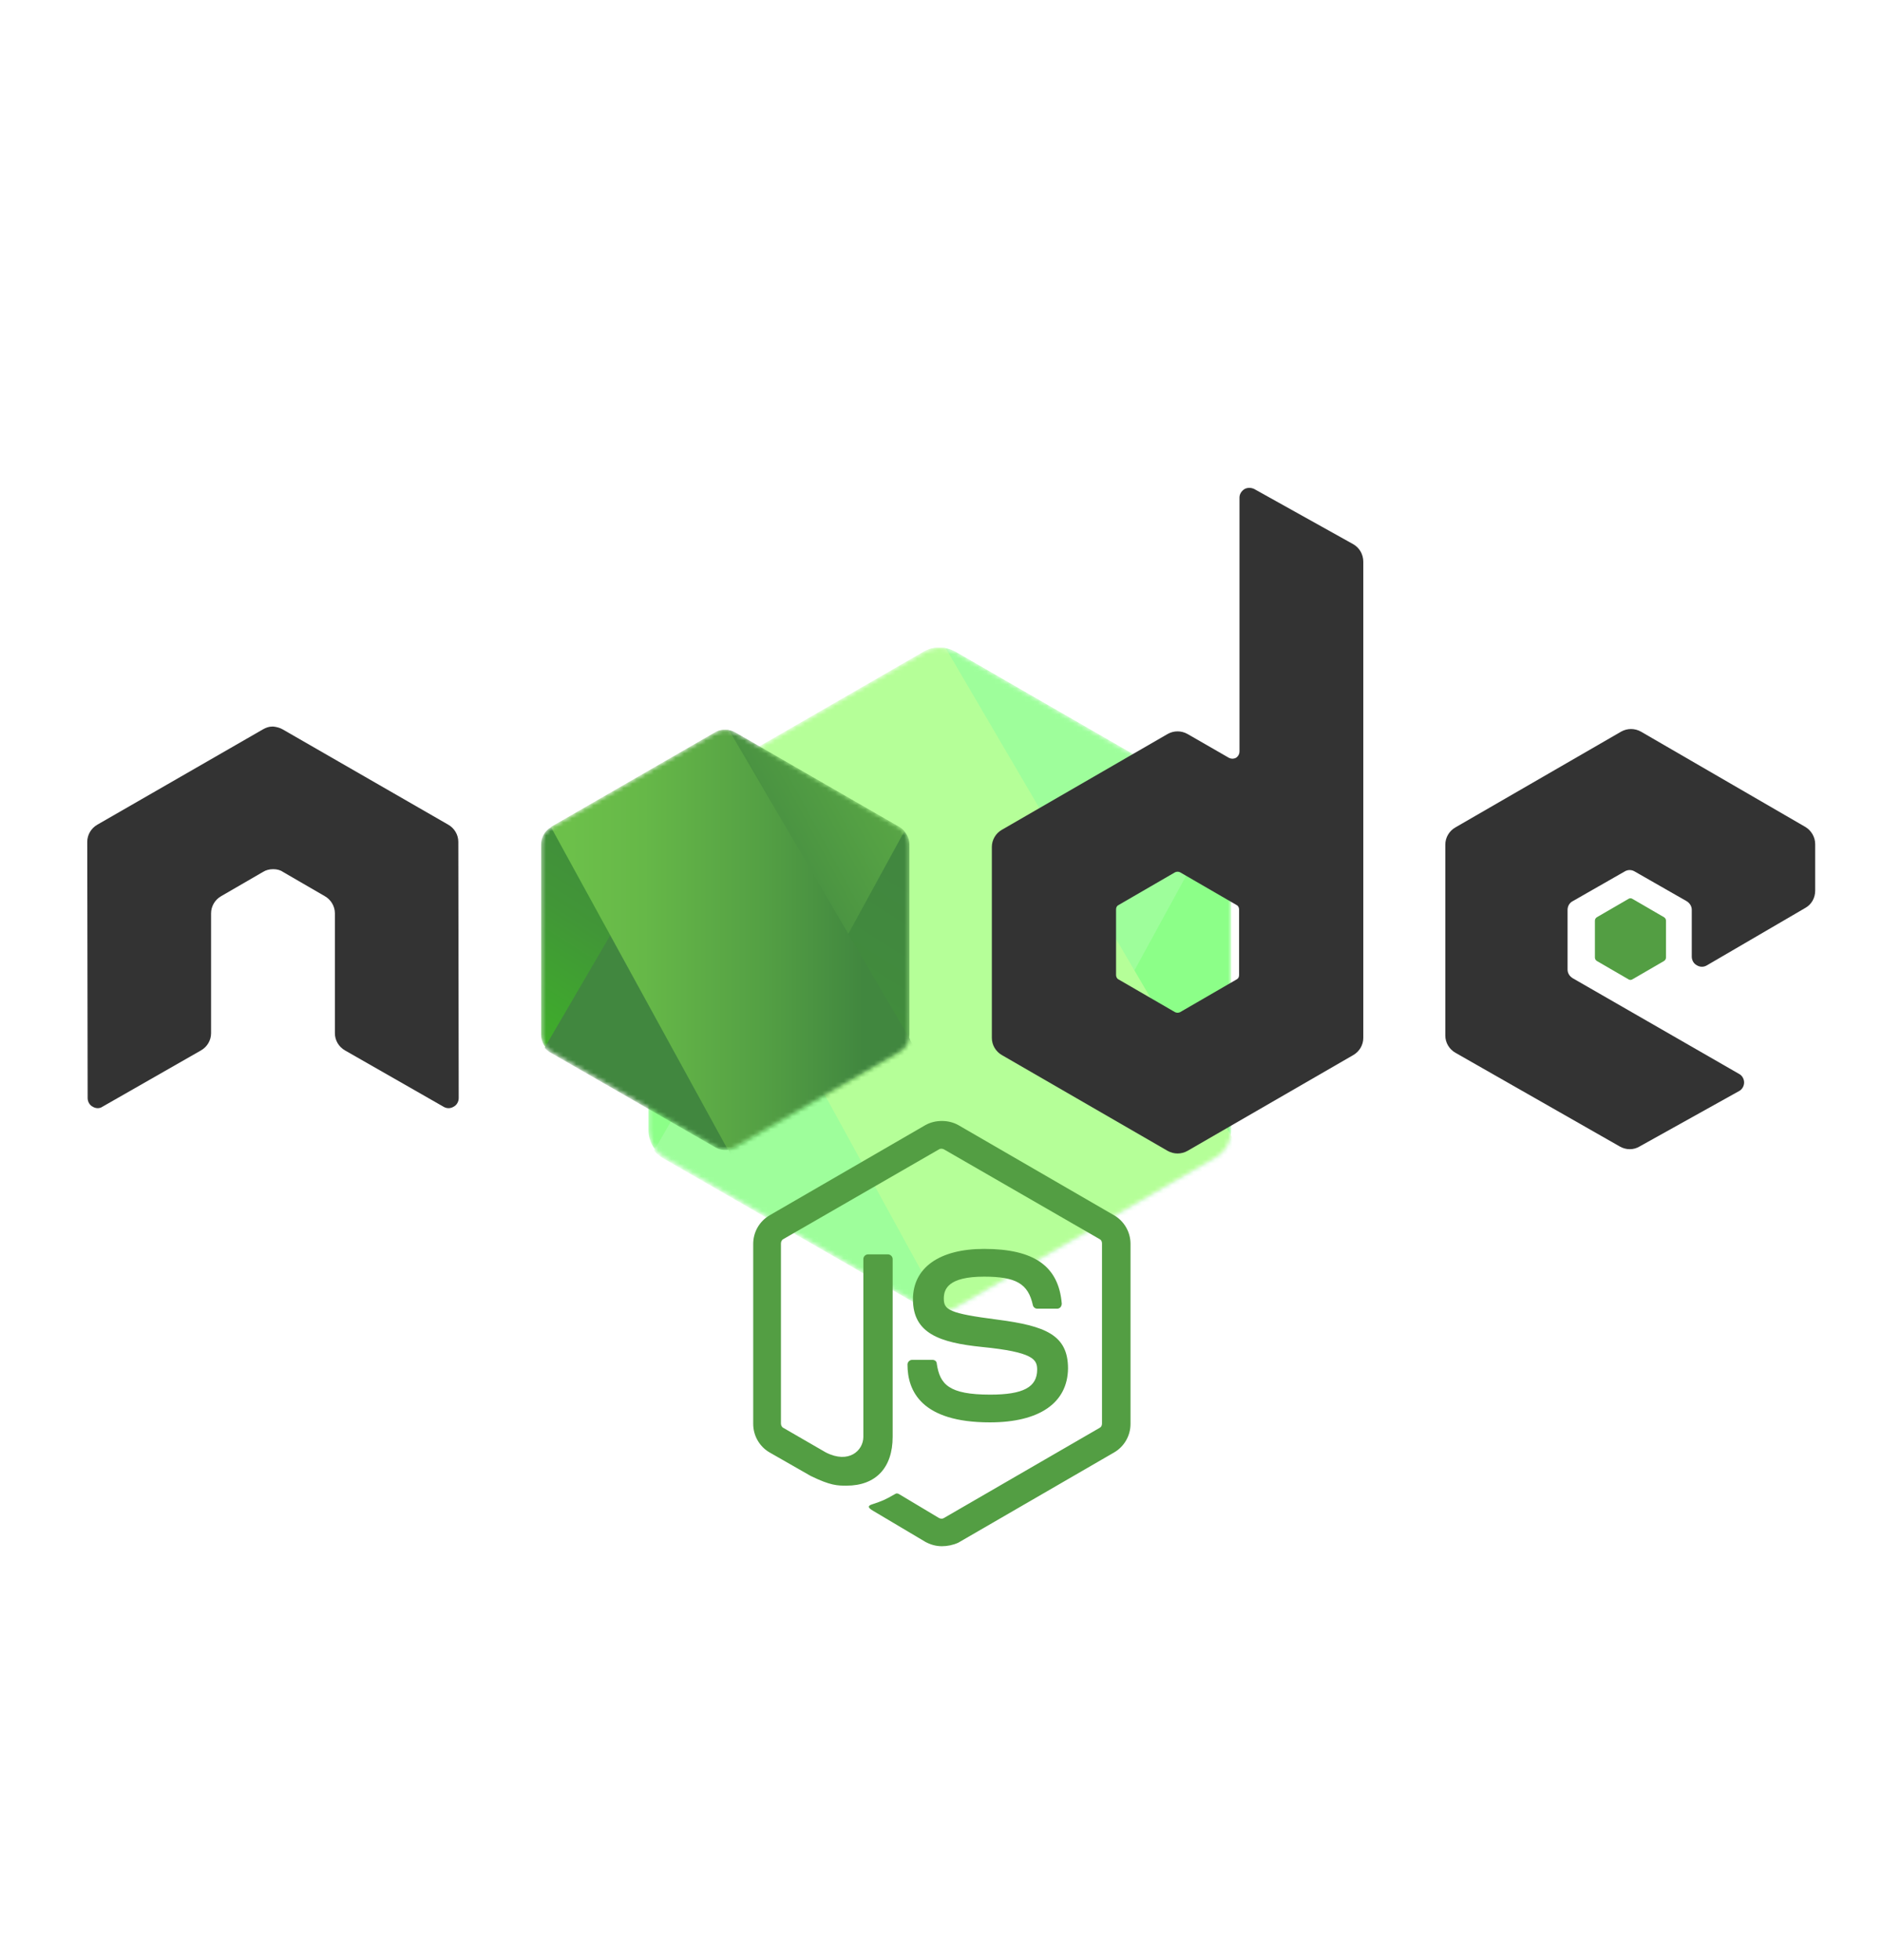 <svg fill="none" height="454" viewBox="0 0 436 454" width="436" xmlns="http://www.w3.org/2000/svg" xmlns:xlink="http://www.w3.org/1999/xlink"><filter id="a" color-interpolation-filters="sRGB" filterUnits="userSpaceOnUse" height="453.826" width="435" x=".217" y="0"><feFlood flood-opacity="0" result="BackgroundImageFix"/><feBlend in="SourceGraphic" in2="BackgroundImageFix" mode="normal" result="shape"/><feGaussianBlur result="effect1_foregroundBlur" stdDeviation="75"/></filter><linearGradient id="b"><stop offset=".092" stop-color="#6cc04a"/><stop offset=".286" stop-color="#66b848"/><stop offset=".597" stop-color="#54a044"/><stop offset=".862" stop-color="#41873f"/></linearGradient><linearGradient id="c" gradientUnits="userSpaceOnUse" x1="148.015" x2="287.478" xlink:href="#b" y1="284.723" y2="284.723"/><linearGradient id="d"><stop offset="0" stop-color="#41873f"/><stop offset=".329" stop-color="#418b3d"/><stop offset=".635" stop-color="#419637"/><stop offset=".932" stop-color="#3fa92d"/><stop offset="1" stop-color="#3fae2a"/></linearGradient><linearGradient id="e" gradientUnits="userSpaceOnUse" x1="183.544" x2="141.787" xlink:href="#d" y1="186.035" y2="251.644"/><linearGradient id="f" gradientUnits="userSpaceOnUse" x1="162.24" x2="266.813" y1="222.807" y2="165.993"><stop offset=".138" stop-color="#41873f"/><stop offset=".403" stop-color="#54a044"/><stop offset=".714" stop-color="#66b848"/><stop offset=".908" stop-color="#6cc04a"/></linearGradient><linearGradient id="g" gradientUnits="userSpaceOnUse" x1="123.969" x2="212.117" xlink:href="#b" y1="217.648" y2="217.648"/><linearGradient id="h" gradientUnits="userSpaceOnUse" x1="123.969" x2="212.117" xlink:href="#b" y1="254.186" y2="254.186"/><linearGradient id="i" gradientUnits="userSpaceOnUse" x1="224.959" x2="202.628" xlink:href="#d" y1="183.952" y2="300.967"/><mask id="j" height="154" maskUnits="userSpaceOnUse" width="136" x="150" y="150"><path d="m221.367 150.966c-2.29-1.288-5.01-1.288-7.301 0l-60.27 34.788c-2.291 1.289-3.579 3.722-3.579 6.299v69.719c0 2.577 1.431 5.011 3.579 6.299l60.27 34.788c2.291 1.289 5.011 1.289 7.301 0l60.271-34.788c2.29-1.288 3.579-3.722 3.579-6.299v-69.719c0-2.577-1.432-5.01-3.579-6.299z" fill="#fff"/></mask><mask id="k" height="98" maskUnits="userSpaceOnUse" width="86" x="125" y="169"><path d="m170.332 169.644c-1.448-.815-3.167-.815-4.615 0l-38.094 21.988c-1.448.814-2.263 2.352-2.263 3.981v44.066c0 1.629.905 3.167 2.263 3.982l38.094 21.988c1.448.814 3.167.814 4.615 0l38.094-21.988c1.448-.815 2.262-2.353 2.262-3.982v-44.066c0-1.629-.905-3.167-2.262-3.981z" fill="#fff"/></mask><g filter="url(#a)" opacity=".6"><g mask="url(#j)"><path d="m221.367 150.966c-2.29-1.288-5.01-1.288-7.301 0l-60.27 34.788c-2.291 1.289-3.579 3.722-3.579 6.299v69.719c0 2.577 1.431 5.011 3.579 6.299l60.27 34.788c2.291 1.289 5.011 1.289 7.301 0l60.271-34.788c2.29-1.288 3.579-3.722 3.579-6.299v-69.719c0-2.577-1.432-5.01-3.579-6.299z" fill="#3fff39"/><path d="m281.781 185.754-60.557-34.788c-.573-.286-1.288-.572-1.861-.716l-67.858 116.246c.573.716 1.288 1.289 2.004 1.718l60.557 34.788c1.718 1.002 3.722 1.289 5.583.716l63.706-116.532c-.429-.573-1.002-1.002-1.574-1.432z" fill="#5dfe59"/><g clip-rule="evenodd" fill-rule="evenodd"><path d="m281.924 268.071c1.718-1.002 3.006-2.72 3.579-4.581l-66.426-113.383c-1.718-.286-3.579-.143-5.154.859l-60.127 34.645 64.851 118.25c.859-.143 1.861-.429 2.72-.859z" fill="#84ff53"/><path d="m281.924 268.071-60.413 34.788c-.859.43-1.718.716-2.72.859l1.145 2.147 66.999-38.796v-.859l-1.718-2.863c-.287 2.004-1.575 3.722-3.293 4.724z" fill="url(#c)"/><path d="m281.924 268.071-60.413 34.788c-.859.43-1.718.716-2.72.859l1.145 2.147 66.999-38.796v-.859l-1.718-2.863c-.287 2.004-1.575 3.722-3.293 4.724z" fill="#7dff79"/></g></g></g><path d="m218.198 358.124c-1.357 0-2.624-.362-3.8-.995l-12.035-7.148c-1.809-.996-.905-1.358-.362-1.539 2.444-.814 2.896-.995 5.43-2.443.271-.181.633-.09.904.091l9.23 5.519c.362.181.814.181 1.086 0l36.103-20.902c.362-.181.543-.543.543-.995v-41.714c0-.452-.181-.814-.543-.995l-36.103-20.812c-.362-.181-.815-.181-1.086 0l-36.104 20.812c-.362.181-.543.633-.543.995v41.714c0 .362.181.814.543.995l9.863 5.701c5.339 2.714 8.687-.452 8.687-3.619v-41.171c0-.543.452-1.086 1.086-1.086h4.614c.543 0 1.086.452 1.086 1.086v41.171c0 7.148-3.891 11.31-10.677 11.31-2.081 0-3.71 0-8.325-2.262l-9.501-5.429c-2.352-1.357-3.8-3.891-3.8-6.605v-41.714c0-2.715 1.448-5.248 3.8-6.606l36.104-20.902c2.262-1.266 5.339-1.266 7.601 0l36.103 20.902c2.353 1.358 3.801 3.891 3.801 6.606v41.714c0 2.714-1.448 5.248-3.801 6.605l-36.103 20.902c-1.177.543-2.534.814-3.801.814zm11.13-28.683c-15.835 0-19.092-7.239-19.092-13.392 0-.543.452-1.086 1.085-1.086h4.706c.543 0 .995.362.995.905.724 4.796 2.805 7.148 12.396 7.148 7.601 0 10.859-1.719 10.859-5.791 0-2.353-.905-4.072-12.759-5.248-9.863-.995-16.016-3.167-16.016-11.039 0-7.33 6.153-11.673 16.469-11.673 11.582 0 17.282 3.981 18.006 12.668 0 .272-.09.543-.271.814-.181.181-.453.362-.724.362h-4.705c-.453 0-.905-.362-.996-.814-1.086-4.977-3.891-6.605-11.31-6.605-8.325 0-9.32 2.895-9.32 5.067 0 2.624 1.176 3.438 12.396 4.886 11.13 1.448 16.378 3.529 16.378 11.311-.091 7.962-6.605 12.487-18.097 12.487z" fill="#539e43"/><g fill="#333"><path d="m106.178 194.98c0-1.629-.905-3.167-2.353-3.982l-38.366-22.078c-.633-.362-1.357-.543-2.081-.634h-.362c-.724 0-1.448.272-2.081.634l-38.366 22.078c-1.448.815-2.353 2.353-2.353 3.982l.09 59.358c0 .814.452 1.629 1.176 1.991.724.452 1.629.452 2.262 0l22.802-13.03c1.448-.815 2.353-2.353 2.353-3.982v-27.779c0-1.628.905-3.167 2.353-3.981l9.682-5.61c.724-.452 1.538-.633 2.353-.633.814 0 1.629.181 2.262.633l9.682 5.61c1.448.814 2.353 2.353 2.353 3.981v27.779c0 1.629.905 3.167 2.353 3.982l22.802 13.03c.724.452 1.629.452 2.353 0 .724-.362 1.176-1.177 1.176-1.991z"/><path d="m290.586 113.271c-.723-.361-1.628-.361-2.262 0-.724.453-1.176 1.177-1.176 1.991v58.816c0 .542-.271 1.085-.814 1.447-.543.272-1.086.272-1.629 0l-9.592-5.519c-1.447-.815-3.166-.815-4.614 0l-38.366 22.169c-1.448.814-2.353 2.352-2.353 3.981v44.247c0 1.629.905 3.167 2.353 3.982l38.366 22.168c1.448.815 3.167.815 4.614 0l38.366-22.168c1.448-.815 2.353-2.353 2.353-3.982v-110.301c0-1.72-.905-3.258-2.353-4.072zm-3.528 112.564c0 .452-.181.814-.543.995l-13.121 7.601c-.362.181-.814.181-1.176 0l-13.12-7.601c-.362-.181-.543-.633-.543-.995v-15.201c0-.453.181-.815.543-.996l13.12-7.601c.362-.181.814-.181 1.176 0l13.121 7.601c.362.181.543.634.543.996z"/><path d="m418.261 210.272c1.448-.815 2.262-2.353 2.262-3.982v-10.768c0-1.628-.905-3.167-2.262-3.981l-38.094-22.078c-1.448-.815-3.167-.815-4.615 0l-38.366 22.169c-1.447.814-2.352 2.352-2.352 3.981v44.247c0 1.629.905 3.167 2.352 3.982l38.095 21.716c1.447.814 3.167.814 4.524 0l23.074-12.849c.723-.362 1.176-1.176 1.176-1.991 0-.814-.453-1.628-1.176-1.99l-38.547-22.169c-.724-.453-1.176-1.176-1.176-1.991v-13.844c0-.814.452-1.629 1.176-1.991l12.034-6.877c.724-.452 1.629-.452 2.353 0l12.035 6.877c.723.453 1.176 1.177 1.176 1.991v10.858c0 .815.452 1.629 1.176 1.991.724.452 1.629.452 2.353 0z"/></g><path d="m377.271 208.19c.272-.181.634-.181.905 0l7.33 4.253c.271.181.452.453.452.814v8.506c0 .362-.181.633-.452.814l-7.33 4.253c-.271.181-.633.181-.905 0l-7.329-4.253c-.271-.181-.452-.452-.452-.814v-8.506c0-.361.181-.633.452-.814z" fill="#539e43"/><g mask="url(#k)"><path d="m170.332 169.644c-1.448-.815-3.167-.815-4.615 0l-38.094 21.988c-1.448.814-2.263 2.352-2.263 3.981v44.066c0 1.629.905 3.167 2.263 3.982l38.094 21.988c1.448.814 3.167.814 4.615 0l38.094-21.988c1.448-.815 2.262-2.353 2.262-3.982v-44.066c0-1.629-.905-3.167-2.262-3.981z" fill="url(#e)"/><path d="m208.516 191.632-38.275-21.988c-.362-.181-.814-.362-1.176-.453l-42.89 73.474c.362.453.814.815 1.267 1.086l38.275 21.988c1.086.633 2.353.814 3.529.452l40.266-73.655c-.272-.361-.634-.633-.996-.904z" fill="url(#f)"/><g clip-rule="evenodd" fill-rule="evenodd"><path d="m208.607 243.661c1.086-.634 1.9-1.72 2.262-2.896l-41.985-71.664c-1.086-.181-2.262-.091-3.258.543l-38.003 21.897 40.989 74.741c.543-.09 1.177-.271 1.72-.543z" fill="url(#g)"/><path d="m208.607 243.661-38.185 21.987c-.543.272-1.086.453-1.719.543l.724 1.358 42.347-24.522v-.543l-1.086-1.809c-.181 1.266-.995 2.352-2.081 2.986z" fill="url(#h)"/><path d="m208.607 243.661-38.185 21.987c-.543.272-1.086.453-1.719.543l.724 1.358 42.347-24.522v-.543l-1.086-1.809c-.181 1.266-.995 2.352-2.081 2.986z" fill="url(#i)"/></g></g></svg>